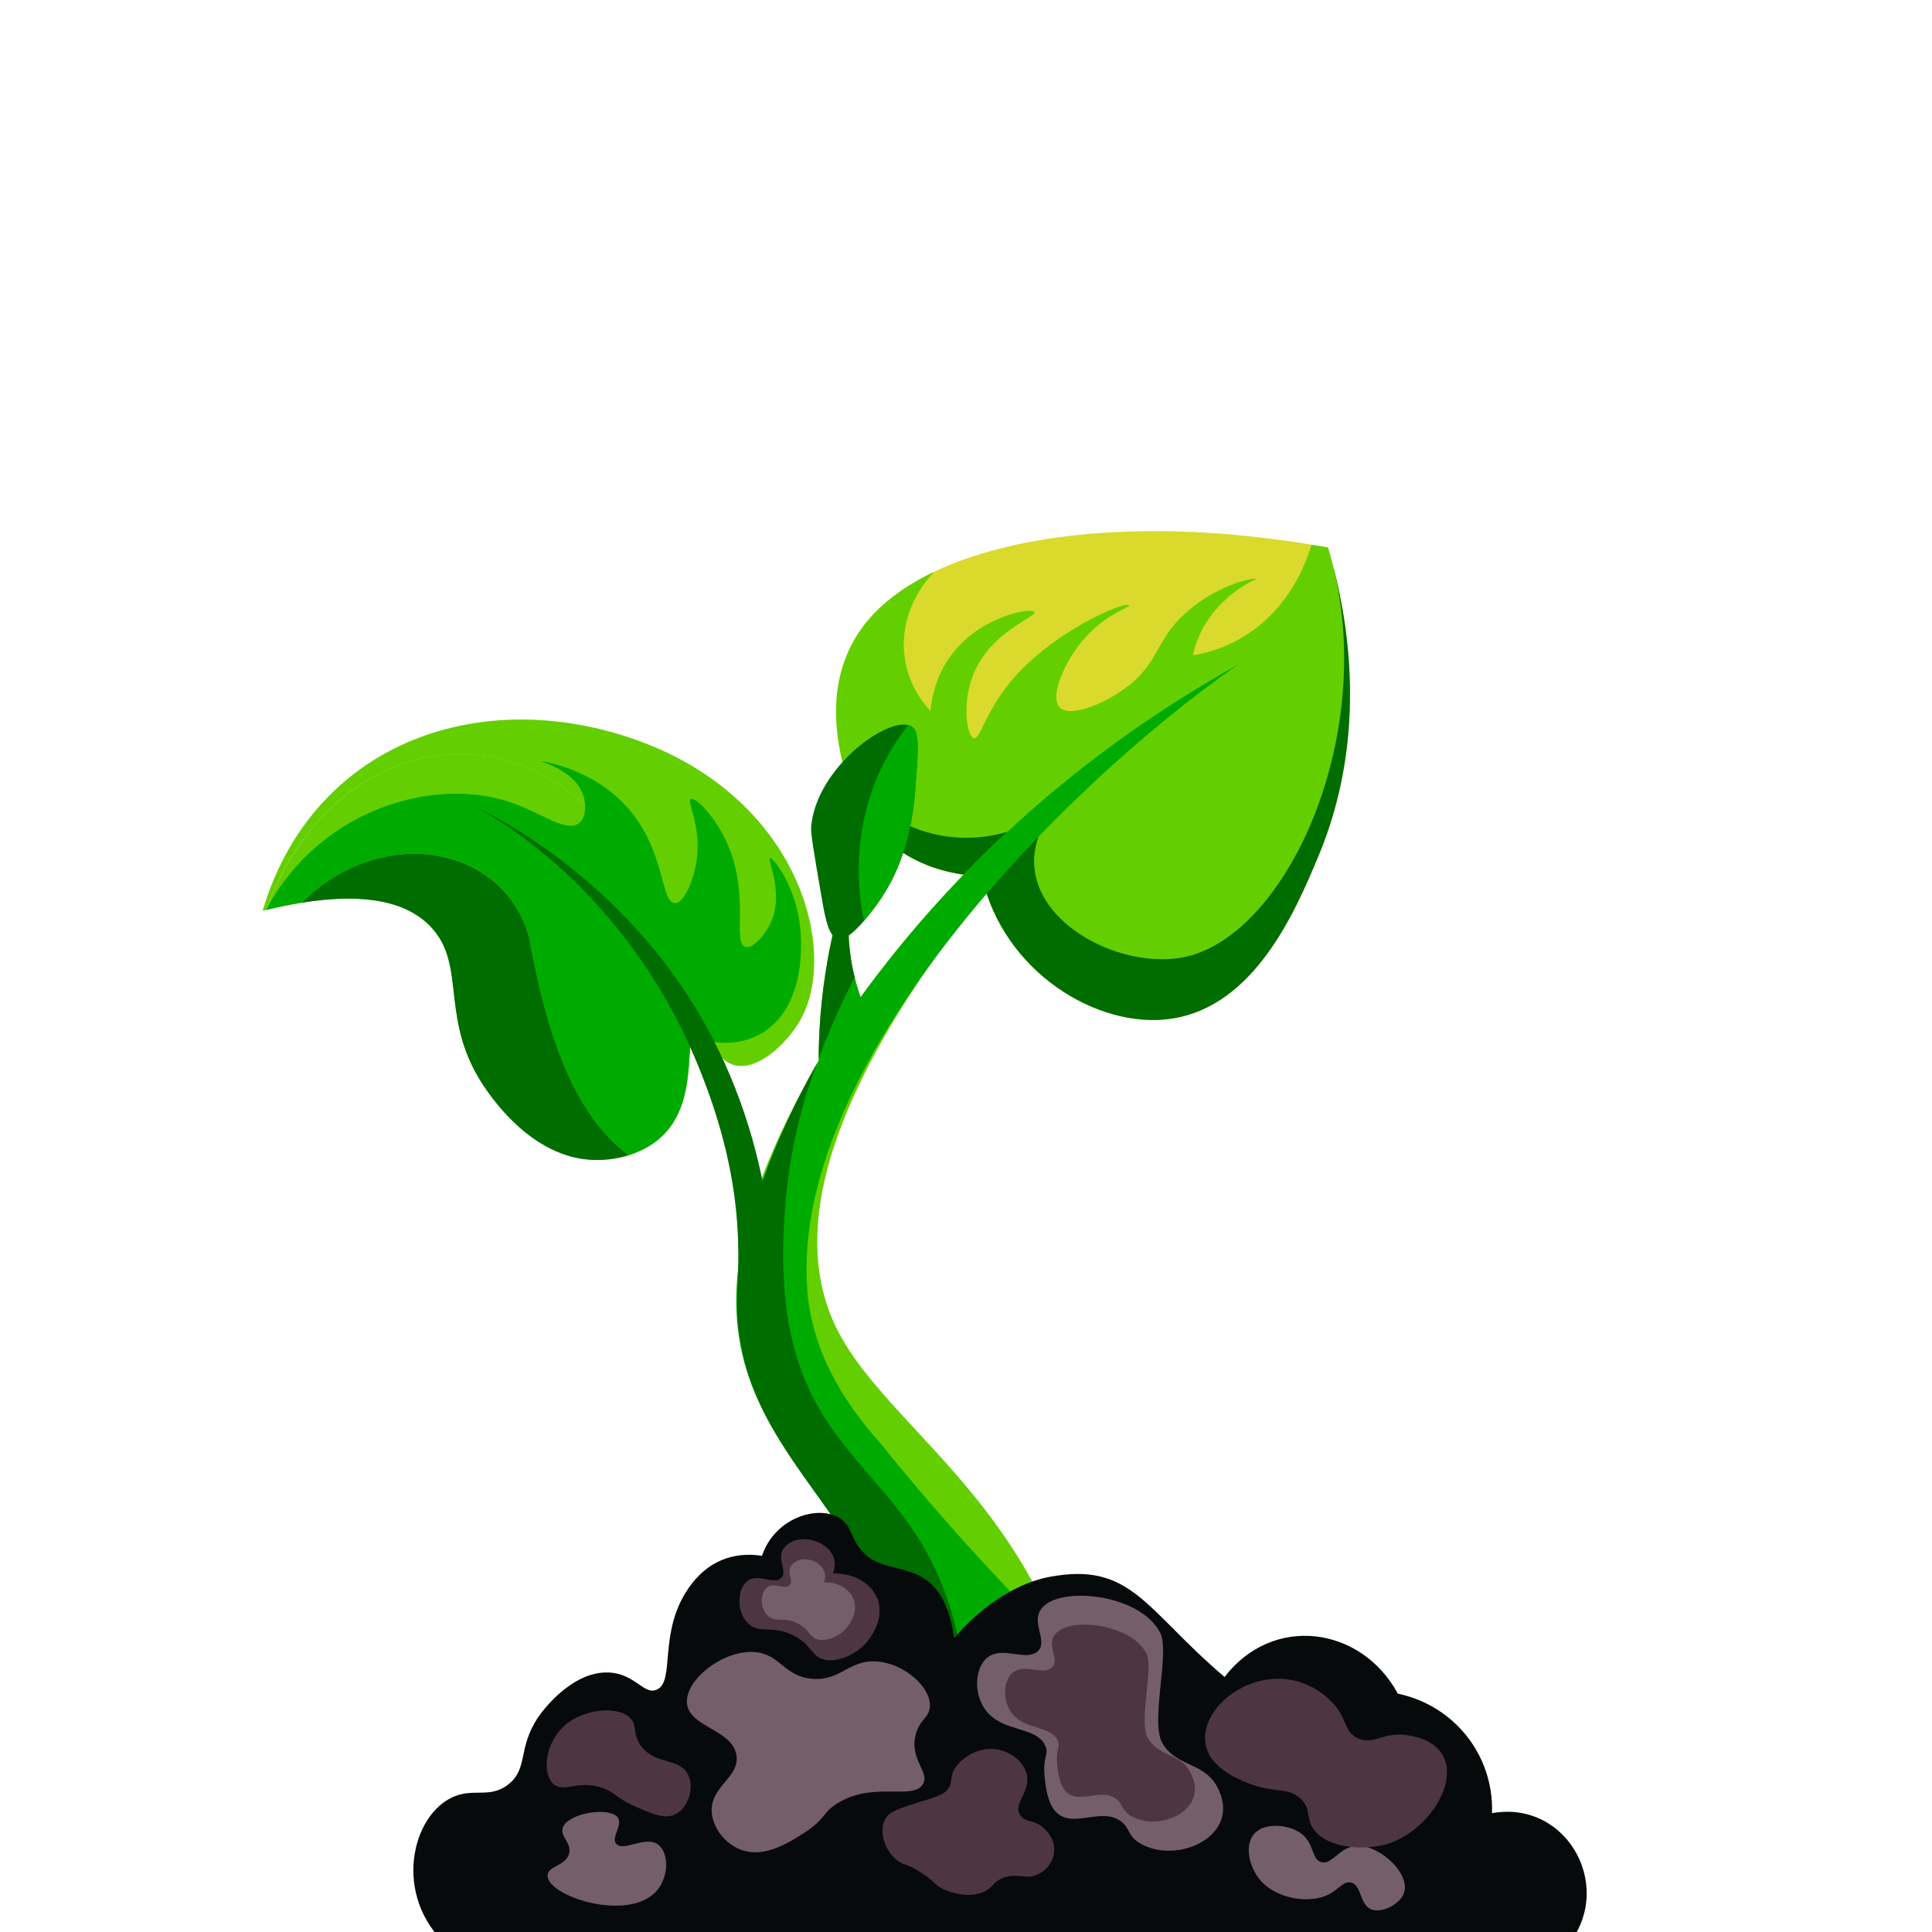 <svg version="1.1" id="Layer_1" xmlns="http://www.w3.org/2000/svg" xmlns:xlink="http://www.w3.org/1999/xlink" x="0px" y="0px"
	 viewBox="0 0 100 100" style="enable-background:new 0 0 500 300;" xml:space="preserve">
<g transform="translate(-195,-150)">
	<g>
		<g>
			<g>
				<path style="fill:#64CF00;" d="M227.1,188.023c-7.984-2.419-16.051,0.83-18.506,9.119c0.057-0.014,0.111-0.026,0.167-0.04
					c4.163-11.4,18.988-12.054,22.065,6.559c0.055-0.165,0.134-0.269,0.256-0.293c0.537-0.105,0.844,1.519,1.979,1.774
					c1.184,0.266,2.622-1.102,3.311-2.252C238.542,199.275,236.346,190.824,227.1,188.023z"/>
				<path style="fill:#64CF00;" d="M208.762,197.102c5.085-1.229,7.352-0.323,8.472,0.802c2.039,2.048,0.374,4.902,2.981,8.561
					c3.48,4.885,7.695,3.898,9.271,2.119c1.434-1.618,1.06-4.078,1.34-4.924C227.744,185.018,212.925,185.701,208.762,197.102z"/>
				<path style="fill:#006D00;" d="M222.378,198.464c-1.364-4.774-7.683-5.821-11.767-1.739c3.807-0.612,5.648,0.2,6.623,1.179
					c2.039,2.048,0.374,4.902,2.981,8.561c0.463,0.65,2.569,3.607,5.695,3.576c0.241-0.002,0.888-0.028,1.622-0.253
					C224.383,207.441,223.159,202.678,222.378,198.464z"/>
				<path style="fill:#00AB00;" d="M208.761,197.102c0.663-0.16,1.279-0.285,1.85-0.377c4.018-4.016,10.376-3.13,11.767,1.739
					c0.78,4.214,2.005,8.976,5.154,11.324c3.684-1.125,2.927-5.021,3.294-6.128c3.144,1.115,5.878-0.751,5.619-5.326
					c-0.13-2.304-1.418-3.978-1.59-3.914c-0.171,0.064,0.783,1.848-0.003,3.425c-0.298,0.598-0.903,1.282-1.281,1.161
					c-0.667-0.214,0.249-2.661-0.917-5.321c-0.637-1.453-1.667-2.445-1.896-2.324c-0.239,0.126,0.549,1.373,0.306,3.119
					c-0.137,0.985-0.621,2.265-1.13,2.265c-0.731,0-0.494-2.643-2.357-4.833c-1.839-2.163-4.576-2.532-4.587-2.508
					c-0.009,0.02,1.786,0.474,2.202,1.774c0.138,0.431,0.161,1.115-0.205,1.419c-0.628,0.52-1.927-0.477-3.421-1.023
					C217.732,190.176,211.668,191.683,208.761,197.102z"/>
			</g>
			<g>
				<path style="fill:#DADA2D;" d="M245.821,195.363c-7.292-0.345-8.358-7.748-6.988-11.435c1.957-5.265,12.005-7.911,24.902-5.59
					c0.893,3.004,2.272,9.386-0.508,16.008c-1.151,2.741-3.255,7.753-7.623,8.385C251.833,203.278,246.93,200.333,245.821,195.363z"
					/>
				<path style="fill:#006D00;" d="M264.041,179.451c-0.012,3.232-0.245,6.441-1.748,9.31c-1.764,3.308-5.072,6.836-9.041,6.836
					c-2.426,0.221-3.528-2.646-2.646-4.852c-3.625,1.208-8.735,1.335-11.948-1.099c0.899,3.516,3.507,5.543,7.163,5.716
					c1.095,4.905,5.955,7.924,9.783,7.369c4.368-0.633,6.472-5.645,7.623-8.385C265.701,188.454,264.881,182.752,264.041,179.451z"
					/>
				<path style="fill:#64CF00;" d="M262.884,178.194c-0.868,2.901-3.013,5.207-6.14,5.725c0.615-2.853,3.278-3.946,3.278-3.946
					c-0.047-0.096-1.869,0.224-3.509,1.626c-1.738,1.486-1.447,2.627-3.159,3.939c-1.196,0.916-2.978,1.615-3.503,1.079
					c-0.548-0.558,0.256-2.437,1.336-3.635c1.08-1.199,2.304-1.568,2.267-1.644c-0.144-0.293-4.223,1.428-6.346,4.199
					c-1.177,1.536-1.385,2.73-1.693,2.671c-0.349-0.067-0.639-1.709-0.071-3.206c0.875-2.309,3.331-3.067,3.202-3.32
					c-0.13-0.254-2.778,0.179-4.3,2.208c-0.788,1.05-1.015,2.182-1.087,2.905c-1.972-2.122-1.751-5.145,0.185-7.193
					c-4.068,1.94-5.939,5.156-4.688,10.046c2.5,4.42,8.65,5.034,11.948,1.099c-5.33,4.794,0.745,9.38,5.273,8.861
					c5.614-0.644,10.766-11.835,7.856-21.269C263.451,178.29,263.168,178.242,262.884,178.194z"/>
			</g>
			<g>
				<path style="fill:#64CF00;" d="M238.027,218.148c-1.98-4.883-0.745-13.451,14.549-29.549
					c-4.862,3.527-9.293,7.865-13.039,13.018c-1.332-3.783-0.12-7.294-0.12-7.294c-0.095-0.026-1.015,2.218-1.576,5.359
					c-0.386,2.162-0.466,3.983-0.469,5.225c-12.261,21.324,6.026,18.779,5.407,39.376c2.922,0.073,5.844,0.146,8.766,0.219
					C251.32,228.602,240.584,224.455,238.027,218.148z"/>
				<path style="fill:#00AB00;" d="M249.783,234.887c-3.223-3.157-6.286-6.552-9.253-10.235c-1.985-2.205-3.528-4.852-3.749-7.939
					c-0.824-11.531,12.828-25.711,22.305-32.317c-7.547,4.205-14.231,9.933-19.539,17.22c-0.154-0.438-0.285-0.894-0.39-1.369
					c-1.023,1.29-1.666,2.886-1.775,4.634c-0.52,1.028-1.758,3.122-2.907,6.261c-0.097-0.175-1.178,3.146-1.238,3.336
					c0.029,0.118,0.058,0.235,0.085,0.347c-1.927,11.881,9.973,12.623,9.467,29.457c2.922,0.073,5.844,0.146,8.766,0.219
					C251.509,241.226,250.935,237.983,249.783,234.887z"/>
				<g>
					<path style="fill:#006D00;" d="M239.418,194.295c-0.095-0.026-1.015,2.218-1.576,5.359c-0.38,2.124-0.463,3.918-0.469,5.158
						c0.528-1.439,1.156-2.849,1.863-4.229C238.423,197.35,239.418,194.295,239.418,194.295z"/>
					<path style="fill:#006D00;" d="M237.304,205.003c-1.116,1.956-2.059,3.985-2.838,6.112c-0.554-2.703-1.714-6.54-4.386-10.357
						c-4.42-6.314-10.476-9.004-10.485-8.991c0,0,7.375,3.572,11.378,13.003c3.045,7.173,2.06,11.387,2.185,13.265
						c0.628,9.376,10.081,10.94,9.622,26.221c0.515,0.042,1.03,0.083,1.544,0.125c1.392-6.512,0.269-10.718-1.003-13.348
						c-2.941-6.084-8.787-6.824-7.637-19.076C235.959,209.034,236.674,206.66,237.304,205.003z"/>
				</g>
			</g>
		</g>
		<g>
			<path style="fill:#006D00;" d="M242.179,187.601c-1.086-0.654-4.941,2.099-5.195,5.206c-0.027,0.327,0.147,1.34,0.495,3.365
				c0.374,2.179,0.586,3.804,2.87,0.693c1.769-2.409,1.969-5.027,2.078-6.73C242.525,188.604,242.574,187.838,242.179,187.601z"/>
			<path style="fill:#00AB00;" d="M242.01,187.534c-2.295,2.881-3.018,6.6-2.29,10.13c2.021-2.318,2.525-4.681,2.707-7.53
				C242.494,189.082,242.724,187.721,242.01,187.534z"/>
		</g>
		<g>
			<path style="fill:#070A0B;" d="M221.293,242.374c1.076-0.825,0.464-1.879,1.59-3.532c0.081-0.119,1.645-2.356,3.622-2.274
				c1.366,0.057,1.815,1.175,2.481,0.89c0.998-0.427,0.042-2.956,1.673-5.286c0.96-1.372,2.293-1.869,3.781-1.646
				c0.655-1.927,2.774-2.601,3.909-2.014c0.817,0.422,0.596,1.128,1.413,1.918c1.357,1.314,3.99-0.042,4.627,4.361
				c1.153-1.388,3.031-2.816,4.918-3.17c4.264-0.799,4.927,1.649,9.075,5.179c2.505-3.256,7.073-2.633,8.971,0.864
				c2.883,0.601,4.971,3.153,4.874,6.185c3.953-0.71,6.476,3.99,3.777,7.006l-57.246,0.354c-3.391-2.412-2.689-6.7-0.664-8.005
				C219.348,242.395,220.236,243.183,221.293,242.374z"/>
			<path style="fill:#745F69;" d="M243.133,238.289c-0.008,0.617-0.526,0.673-0.737,1.497c-0.337,1.312,0.774,1.961,0.359,2.583
				c-0.535,0.803-2.495-0.146-4.32,0.913c-0.889,0.516-0.668,0.865-1.841,1.607c-0.79,0.5-1.94,1.227-3.084,0.905
				c-0.906-0.255-1.58-1.117-1.665-1.94c-0.141-1.37,1.437-1.827,1.277-2.983c-0.185-1.343-2.415-1.457-2.561-2.681
				c-0.145-1.214,1.844-2.791,3.481-2.68c1.347,0.091,1.524,1.263,2.999,1.385c1.492,0.123,1.914-1.029,3.394-0.893
				C241.821,236.129,243.146,237.296,243.133,238.289z"/>
			<path style="fill:#4D3640;" d="M238.109,231.446c1.78-0.065,3.273,1.492,1.856,3.424c-0.523,0.715-1.494,1.134-2.175,1.055
				c-0.833-0.097-0.715-0.833-1.831-1.33c-1.031-0.46-1.601-0.041-2.17-0.508c-0.719-0.59-0.654-1.952-0.019-2.31
				c0.537-0.303,1.265,0.234,1.645-0.085c0.397-0.332-0.259-1.033,0.16-1.566C236.384,229.097,238.703,229.936,238.109,231.446z"/>
			<path style="fill:#745F69;" d="M237.646,231.903c1.183-0.043,2.176,0.991,1.234,2.276c-0.348,0.476-0.993,0.754-1.446,0.701
				c-0.553-0.064-0.475-0.553-1.217-0.884c-0.686-0.306-1.064-0.027-1.443-0.338c-0.478-0.392-0.435-1.297-0.013-1.536
				c0.357-0.201,0.841,0.155,1.094-0.056c0.264-0.221-0.172-0.687,0.106-1.041C236.535,230.297,238.031,230.926,237.646,231.903z"/>
			<path style="fill:#4D3640;" d="M248.12,241.742c0.307,0.955-0.738,1.623-0.305,2.227c0.281,0.391,0.784,0.203,1.299,0.734
				c0.793,0.817,0.473,1.919-0.412,2.32c-0.634,0.287-0.993-0.102-1.743,0.165c-0.637,0.227-0.54,0.566-1.159,0.78
				c-0.869,0.299-1.804-0.111-1.941-0.173c-0.531-0.241-0.459-0.418-1.221-0.896c-0.754-0.472-0.91-0.353-1.271-0.665
				c-0.65-0.561-0.928-1.626-0.45-2.222c0.443-0.553,2.62-0.859,3.064-1.311c0.401-0.408,0.114-0.686,0.471-1.214
				c0.369-0.545,1.24-1.088,2.148-0.94C247.333,240.665,247.939,241.177,248.12,241.742z"/>
			<path style="fill:#745F69;" d="M266.021,248.843c-0.668-0.216-0.52-1.288-1.107-1.407c-0.426-0.086-0.642,0.448-1.363,0.715
				c-0.984,0.365-2.508,0.083-3.293-0.804c-0.659-0.744-0.921-2.054-0.159-2.59c0.563-0.396,1.591-0.305,2.192,0.104
				c0.774,0.527,0.562,1.391,1.108,1.524c0.565,0.138,0.911-0.76,1.773-0.836c1.207-0.106,2.882,1.445,2.485,2.458
				C267.437,248.569,266.56,249.018,266.021,248.843z"/>
			<path style="fill:#745F69;" d="M228.982,245.423c0.627,0.346,0.693,1.64,0.02,2.429c-1.456,1.707-5.826,0.259-5.654-0.832
				c0.069-0.437,0.893-0.443,1.094-1.036c0.197-0.583-0.486-0.92-0.307-1.398c0.279-0.744,2.368-1.07,2.819-0.538
				c0.336,0.397-0.385,1.095-0.039,1.411C227.302,245.813,228.341,245.069,228.982,245.423z"/>
			<path style="fill:#4D3640;" d="M227.521,238.837c0.548,0.417,0.142,0.92,0.715,1.607c0.739,0.886,1.841,0.558,2.323,1.319
				c0.45,0.71,0.061,1.897-0.695,2.183c-0.507,0.192-1.085-0.055-1.892-0.4c-1.134-0.486-1.137-0.826-1.926-1.048
				c-1.177-0.331-1.811,0.257-2.329-0.103c-0.727-0.506-0.539-2.404,0.794-3.303C225.397,238.494,226.835,238.315,227.521,238.837z"
				/>
			<path style="fill:#745F69;" d="M255.054,234.516c0.512,1.006-0.525,4.586,0.104,5.693c0.708,1.246,2.142,0.989,2.832,2.258
				c1.385,2.549-2.084,4.106-4.017,2.922c-0.674-0.413-0.466-0.895-1.155-1.241c-1.378-0.691-3.502,1.447-3.76-2.345
				c-0.062-0.906,0.237-0.991,0.053-1.426c-0.435-1.028-2.153-0.697-3.048-1.799c-0.719-0.887-0.621-2.35,0.124-2.84
				c0.779-0.512,1.934,0.255,2.515-0.259c0.579-0.512-0.36-1.458,0.2-2.214C249.792,232.061,254.018,232.48,255.054,234.516z"/>
			<path style="fill:#4D3640;" d="M254.339,235.581c0.395,0.777-0.428,3.498,0.08,4.393c0.546,0.961,1.653,0.763,2.185,1.742
				c1.069,1.967-1.608,3.168-3.1,2.255c-0.52-0.318-0.359-0.691-0.891-0.958c-1.064-0.533-2.703,1.117-2.902-1.81
				c-0.048-0.7,0.183-0.765,0.041-1.101c-0.335-0.793-1.662-0.538-2.352-1.389c-0.555-0.684-0.479-1.813,0.096-2.192
				c0.601-0.395,1.492,0.197,1.941-0.2c0.447-0.395-0.278-1.125,0.154-1.708C250.316,233.636,253.566,234.062,254.339,235.581z"/>
			<path style="fill:#4D3640;" d="M263.896,238.054c0.865,0.844,0.641,1.661,1.469,1.954c0.799,0.283,1.275-0.383,2.488-0.194
				c3.908,0.61,1.52,5.15-1.405,5.72c-1.031,0.201-2.57,0.107-3.326-0.693c-0.614-0.65-0.18-1.202-0.845-1.78
				c-0.635-0.551-1.272-0.258-2.496-0.699c-0.341-0.122-1.906-0.685-2.297-1.771C256.628,238.216,260.965,235.197,263.896,238.054z"
				/>
		</g>
	</g>
</g>

</svg>